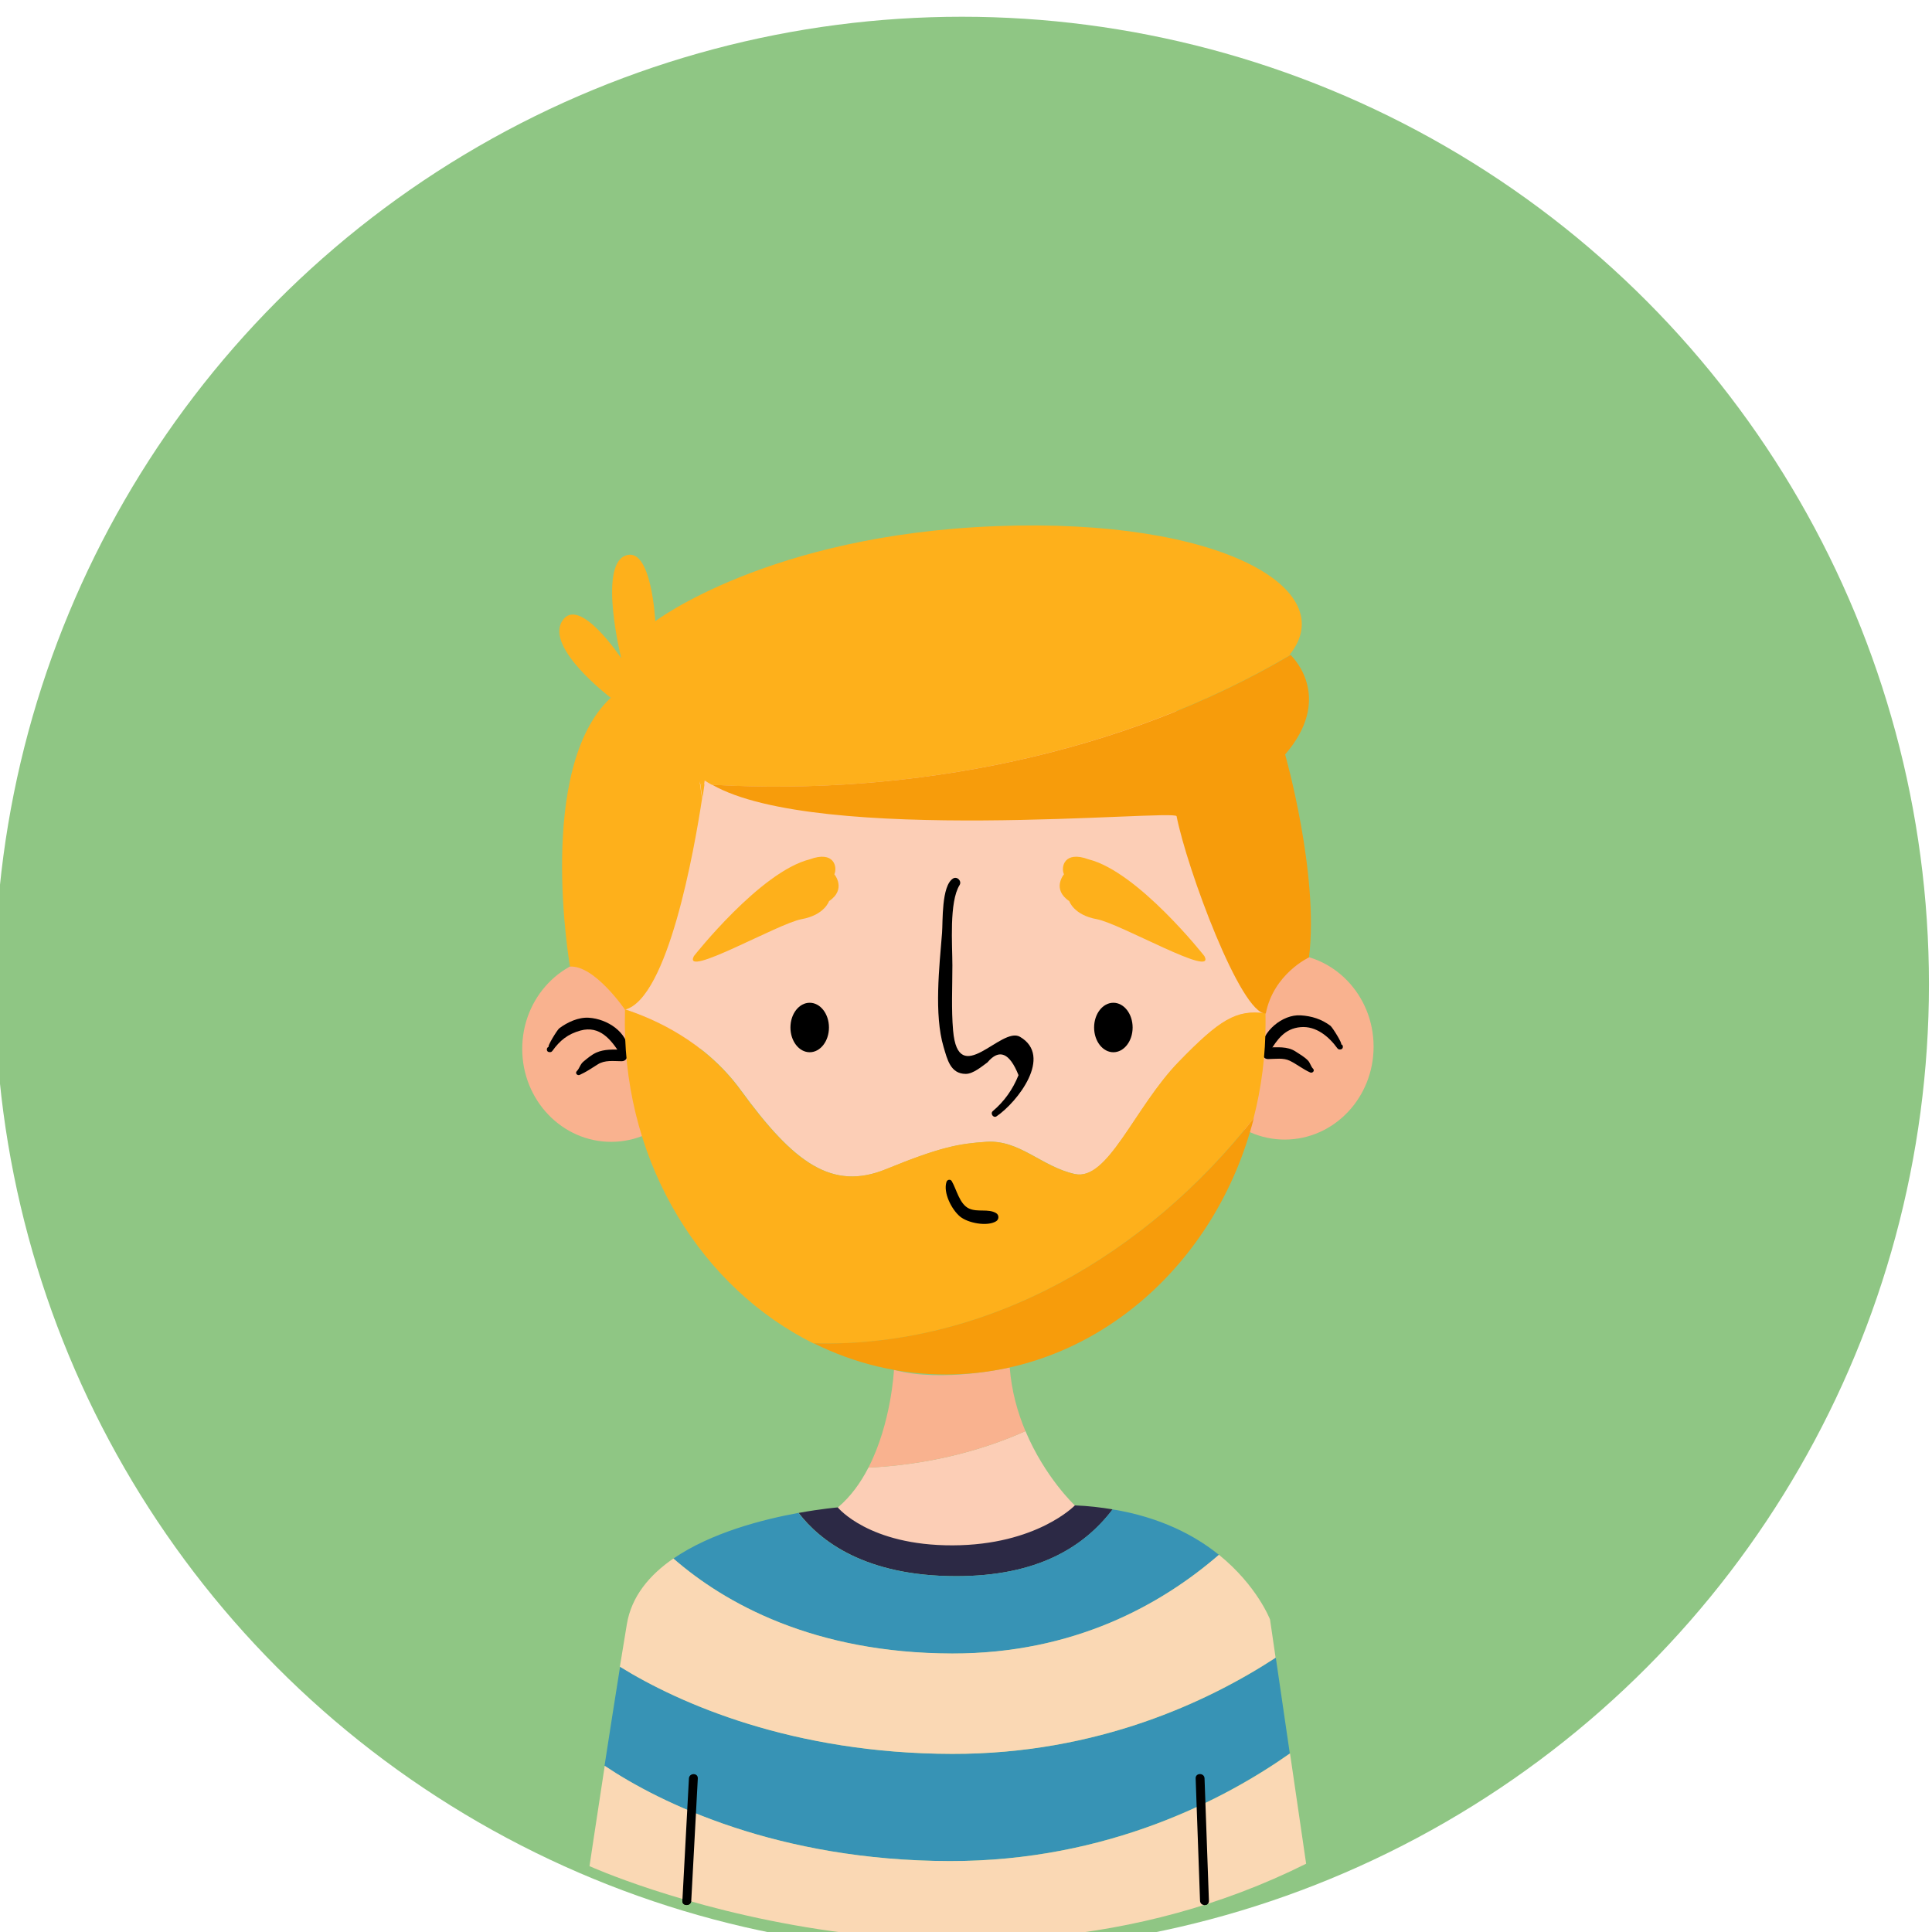 <?xml version="1.0" encoding="UTF-8" standalone="no"?>
<!-- Created with Inkscape (http://www.inkscape.org/) -->

<svg
   xmlns:dc="http://purl.org/dc/elements/1.1/"
   xmlns:cc="http://creativecommons.org/ns#"
   xmlns:rdf="http://www.w3.org/1999/02/22-rdf-syntax-ns#"
   xmlns:svg="http://www.w3.org/2000/svg"
   xmlns="http://www.w3.org/2000/svg"
   xmlns:xlink="http://www.w3.org/1999/xlink"
   xmlns:sodipodi="http://sodipodi.sourceforge.net/DTD/sodipodi-0.dtd"
   xmlns:inkscape="http://www.inkscape.org/namespaces/inkscape"
   width="174"
   height="174"
   viewBox="0 0 46.037 46.037"
   version="1.1"
   id="svg14132"
   inkscape:version="0.92.0 r15299"
   sodipodi:docname="avatar_cli_2.svg">
  <defs
     id="defs14126">
    <clipPath
       id="SVGID_2_">
      <use
         xlink:href="#SVGID_1_"
         style="overflow:visible"
         id="use13941"
         x="0"
         y="0"
         width="100%"
         height="100%" />
    </clipPath>
    <clipPath
       id="SVGID_2_-3">
      <use
         height="100%"
         width="100%"
         y="0"
         x="0"
         xlink:href="#SVGID_1_"
         style="overflow:visible"
         id="use13941-5" />
    </clipPath>
    <clipPath
       id="clipPath14169">
      <use
         height="100%"
         width="100%"
         y="0"
         x="0"
         xlink:href="#SVGID_1_"
         style="overflow:visible"
         id="use14167" />
    </clipPath>
    <radialGradient
       id="SVGID_3_"
       cx="74.332"
       cy="77.206"
       r="2.615"
       gradientUnits="userSpaceOnUse">
      <stop
         offset="0"
         style="stop-color:#624A2E"
         id="stop13964" />
      <stop
         offset="0.036"
         style="stop-color:#6D5633"
         id="stop13966" />
      <stop
         offset="0.122"
         style="stop-color:#816B3D"
         id="stop13968" />
      <stop
         offset="0.223"
         style="stop-color:#907C45"
         id="stop13970" />
      <stop
         offset="0.348"
         style="stop-color:#9B884A"
         id="stop13972" />
      <stop
         offset="0.523"
         style="stop-color:#A18F4D"
         id="stop13974" />
      <stop
         offset="1"
         style="stop-color:#A3914E"
         id="stop13976" />
    </radialGradient>
    <radialGradient
       id="SVGID_4_"
       cx="-471.411"
       cy="77.206"
       r="2.615"
       gradientTransform="matrix(-1,0,0,1,-371.532,0)"
       gradientUnits="userSpaceOnUse">
      <stop
         offset="0"
         style="stop-color:#624A2E"
         id="stop13993" />
      <stop
         offset="0.036"
         style="stop-color:#6D5633"
         id="stop13995" />
      <stop
         offset="0.122"
         style="stop-color:#816B3D"
         id="stop13997" />
      <stop
         offset="0.223"
         style="stop-color:#907C45"
         id="stop13999" />
      <stop
         offset="0.348"
         style="stop-color:#9B884A"
         id="stop14001" />
      <stop
         offset="0.523"
         style="stop-color:#A18F4D"
         id="stop14003" />
      <stop
         offset="1"
         style="stop-color:#A3914E"
         id="stop14005" />
    </radialGradient>
    <ellipse
       id="SVGID_1_"
       cx="87"
       cy="87"
       rx="86.956"
       ry="87" />
    <clipPath
       id="SVGID_2_-9">
      <use
         xlink:href="#SVGID_1_"
         style="overflow:visible"
         id="use13941-4"
         x="0"
         y="0"
         width="100%"
         height="100%" />
    </clipPath>
  </defs>
  <sodipodi:namedview
     id="base"
     pagecolor="#ffffff"
     bordercolor="#666666"
     borderopacity="1.0"
     inkscape:pageopacity="0.0"
     inkscape:pageshadow="2"
     inkscape:zoom="0.98994949"
     inkscape:cx="106.34532"
     inkscape:cy="85.73892"
     inkscape:document-units="mm"
     inkscape:current-layer="layer1"
     showgrid="false"
     inkscape:window-width="550"
     inkscape:window-height="498"
     inkscape:window-x="421"
     inkscape:window-y="161"
     inkscape:window-maximized="0"
     units="px" />
  <g
     inkscape:label="Layer 1"
     inkscape:groupmode="layer"
     id="layer1"
     transform="translate(0,-250.963)">
    <ellipse
       style="fill:#8fc684"
       cx="87"
       cy="87"
       rx="86.956"
       ry="87"
       clip-path="url(#SVGID_2_)"
       id="ellipse13944"
       transform="matrix(0.265,0,0,0.265,-0.134,251.362)" />
    <g
       transform="matrix(0.353,0,0,-0.353,16.472,296.255)"
       id="g10344">
      <path
         inkscape:connector-curvature="0"
         id="path10346"
         style="fill:#000000;fill-opacity:1;fill-rule:nonzero;stroke:none"
         d="m 0,0 c 0.147,2.752 0.295,5.504 0.442,8.256 0.021,0.387 -0.579,0.385 -0.6,0 C -0.305,5.504 -0.453,2.752 -0.6,0 -0.621,-0.387 -0.021,-0.385 0,0" />
    </g>
    <g
       transform="matrix(0.353,0,0,-0.353,28.807,296.256)"
       id="g10348">
      <path
         inkscape:connector-curvature="0"
         id="path10350"
         style="fill:#000000;fill-opacity:1;fill-rule:nonzero;stroke:none"
         d="m 0,0 c -0.099,2.754 -0.197,5.508 -0.296,8.263 -0.014,0.385 -0.614,0.387 -0.6,0 C -0.797,5.508 -0.699,2.754 -0.6,0 -0.586,-0.386 0.014,-0.387 0,0" />
    </g>
    <g
       transform="matrix(0.353,0,0,-0.353,22.787,288.521)"
       id="g10352">
      <path
         inkscape:connector-curvature="0"
         id="path10354"
         style="fill:#2c2945;fill-opacity:1;fill-rule:nonzero;stroke:none"
         d="M 0,0 C 5.468,0 8.611,1.947 10.561,4.509 9.757,4.641 8.918,4.745 8,4.778 L -8,4.641 c 0,0 -1.079,-0.087 -2.641,-0.371 C -9.183,2.373 -6.142,0 0,0" />
    </g>
    <g
       transform="matrix(0.353,0,0,-0.353,22.692,292.755)"
       id="g10356">
      <path
         inkscape:connector-curvature="0"
         id="path10358"
         style="fill:#3793b5;fill-opacity:1;fill-rule:nonzero;stroke:none"
         d="m 0,0 c -10.742,0.022 -18.394,3.387 -22.426,5.884 -0.351,-2.184 -0.72,-4.554 -1.05,-6.692 3.743,-2.517 11.732,-6.406 23.281,-6.43 10.716,-0.022 18.669,4.231 22.978,7.266 L 21.838,6.493 C 17.337,3.558 9.83,-0.021 0,0" />
    </g>
    <g
       transform="matrix(0.353,0,0,-0.353,29.046,288.013)"
       id="g10360">
      <path
         inkscape:connector-curvature="0"
         id="path10362"
         style="fill:#3793b5;fill-opacity:1;fill-rule:nonzero;stroke:none"
         d="m 0,0 c -1.631,1.319 -3.965,2.542 -7.183,3.07 -1.949,-2.563 -5.093,-4.509 -10.561,-4.509 -6.142,0 -9.182,2.373 -10.641,4.27 -2.383,-0.434 -5.892,-1.329 -8.44,-3.082 3.463,-3.022 9.486,-6.393 18.813,-6.412 C -9.791,-6.68 -3.882,-3.359 0,0" />
    </g>
    <g
       transform="matrix(0.353,0,0,-0.353,14.41,293.04)"
       id="g10364">
      <path
         inkscape:connector-curvature="0"
         id="path10366"
         style="fill:#fad8b4;fill-opacity:1;fill-rule:nonzero;stroke:none"
         d="m 0,0 c -0.577,-3.748 -1.028,-6.772 -1.028,-6.772 0,0 25.184,-11.415 48.375,0.163 L 46.259,0.836 C 41.95,-2.199 33.996,-6.452 23.281,-6.43 11.732,-6.406 3.742,-2.517 0,0" />
    </g>
    <g
       transform="matrix(0.353,0,0,-0.353,30.396,290.464)"
       id="g10368">
      <path
         inkscape:connector-curvature="0"
         id="path10370"
         style="fill:#fad8b4;fill-opacity:1;fill-rule:nonzero;stroke:none"
         d="m 0,0 -0.376,2.578 c 0,0 -0.87,2.285 -3.45,4.37 -3.882,-3.359 -9.791,-6.679 -18.012,-6.662 -9.327,0.019 -15.35,3.389 -18.813,6.411 -1.603,-1.103 -2.827,-2.545 -3.141,-4.428 -0.149,-0.89 -0.309,-1.864 -0.472,-2.878 4.033,-2.496 11.684,-5.862 22.426,-5.884 C -12.008,-6.513 -4.5,-2.935 0,0" />
    </g>
    <g
       transform="matrix(0.353,0,0,-0.353,16.68,275.95)"
       id="g10372">
      <path
         inkscape:connector-curvature="0"
         id="path10374"
         style="fill:#f9b28f;fill-opacity:1;fill-rule:nonzero;stroke:none"
         d="M 0,0 C 0.012,-3.464 -2.666,-6.282 -5.979,-6.293 -9.292,-6.304 -11.988,-3.504 -12,-0.04 -12.012,3.424 -9.335,6.242 -6.021,6.253 -2.708,6.264 -0.012,3.464 0,0" />
    </g>
    <g
       transform="matrix(0.353,0,0,-0.353,32.731,275.896)"
       id="g10376">
      <path
         inkscape:connector-curvature="0"
         id="path10378"
         style="fill:#f9b28f;fill-opacity:1;fill-rule:nonzero;stroke:none"
         d="m 0,0 c 0.012,-3.464 -2.666,-6.282 -5.979,-6.293 -3.313,-0.011 -6.009,2.788 -6.021,6.252 -0.012,3.465 2.666,6.283 5.979,6.294 C -2.708,6.264 -0.012,3.464 0,0" />
    </g>
    <g
       transform="matrix(0.353,0,0,-0.353,19.964,286.884)"
       id="g10380">
      <path
         inkscape:connector-curvature="0"
         id="path10382"
         style="fill:#fcceb6;fill-opacity:1;fill-rule:nonzero;stroke:none"
         d="M 0,0 C 0,0 2.092,-2.576 7.759,-2.557 13.426,-2.538 16,0.137 16,0.137 c 0,0 -2.019,1.894 -3.332,5.019 C 9.403,3.692 5.744,2.87 2.067,2.691 1.548,1.682 0.874,0.733 0,0" />
    </g>
    <g
       transform="matrix(0.353,0,0,-0.353,21.302,283.606)"
       id="g10384">
      <path
         inkscape:connector-curvature="0"
         id="path10386"
         style="fill:#f9b28f;fill-opacity:1;fill-rule:nonzero;stroke:none"
         d="M 0,0 C 0,0 -0.169,-3.575 -1.725,-6.599 1.952,-6.421 5.611,-5.598 8.876,-4.134 8.351,-2.883 7.936,-1.439 7.814,0.168 7.814,0.168 3.321,-0.895 0,0" />
    </g>
    <g
       transform="matrix(0.353,0,0,-0.353,13.076,276.031)"
       id="g10388">
      <path
         inkscape:connector-curvature="0"
         id="path10390"
         style="fill:#000000;fill-opacity:1;fill-rule:nonzero;stroke:none"
         d="M 0,0 C 0.014,-0.002 0.027,-0.004 0.041,-0.006 0.13,-0.02 0.195,0.004 0.249,0.079 0.755,0.784 1.291,1.215 2.145,1.45 3.441,1.806 4.219,0.829 4.821,-0.135 4.976,-0.384 5.422,-0.301 5.401,0.022 5.316,1.363 3.951,2.228 2.712,2.313 2.008,2.361 1.256,2.01 0.711,1.601 0.566,1.492 -0.145,0.322 0,0.344 -0.171,0.318 -0.171,0.026 0,0" />
    </g>
    <g
       transform="matrix(0.353,0,0,-0.353,13.814,276.576)"
       id="g10392">
      <path
         inkscape:connector-curvature="0"
         id="path10394"
         style="fill:#000000;fill-opacity:1;fill-rule:nonzero;stroke:none"
         d="m 0,0 c 0.419,0.189 0.826,0.457 1.213,0.706 0.485,0.312 1.066,0.217 1.618,0.216 0.508,0 0.508,0.791 0,0.787 C 2.249,1.706 1.683,1.746 1.138,1.513 0.822,1.378 0.519,1.118 0.255,0.901 0.021,0.708 -0.002,0.451 -0.196,0.254 -0.332,0.115 -0.161,-0.073 0,0" />
    </g>
    <g
       transform="matrix(0.353,0,0,-0.353,31.954,275.846)"
       id="g10396">
      <path
         inkscape:connector-curvature="0"
         id="path10398"
         style="fill:#000000;fill-opacity:1;fill-rule:nonzero;stroke:none"
         d="m 0,0 c 0.146,-0.021 -0.574,1.144 -0.718,1.251 -0.606,0.449 -1.26,0.653 -2.006,0.7 -1.231,0.077 -2.608,-1.09 -2.676,-2.306 -0.018,-0.322 0.426,-0.41 0.581,-0.158 0.515,0.839 1.025,1.576 2.095,1.668 1.045,0.091 1.907,-0.639 2.475,-1.421 0.054,-0.073 0.119,-0.099 0.208,-0.084 0.014,0.002 0.027,0.004 0.041,0.006 0.169,0.028 0.172,0.32 0,0.344" />
    </g>
    <g
       transform="matrix(0.353,0,0,-0.353,31.288,276.428)"
       id="g10400">
      <path
         inkscape:connector-curvature="0"
         id="path10402"
         style="fill:#000000;fill-opacity:1;fill-rule:nonzero;stroke:none"
         d="m 0,0 c -0.155,0.156 -0.187,0.392 -0.349,0.558 -0.236,0.241 -0.562,0.428 -0.843,0.61 -0.545,0.352 -1.225,0.268 -1.843,0.268 -0.507,0.001 -0.507,-0.79 0,-0.787 0.479,0.003 1.033,0.1 1.471,-0.117 C -1.093,0.3 -0.676,-0.041 -0.196,-0.254 -0.036,-0.325 0.138,-0.139 0,0" />
    </g>
    <g
       transform="matrix(0.353,0,0,-0.353,16.472,296.255)"
       id="g10404">
      <path
         inkscape:connector-curvature="0"
         id="path10406"
         style="fill:#000000;fill-opacity:1;fill-rule:nonzero;stroke:none"
         d="m 0,0 c 0.147,2.752 0.295,5.504 0.442,8.256 0.021,0.387 -0.579,0.385 -0.6,0 C -0.305,5.504 -0.453,2.752 -0.6,0 -0.621,-0.387 -0.021,-0.385 0,0" />
    </g>
    <g
       transform="matrix(0.353,0,0,-0.353,28.807,296.256)"
       id="g10408">
      <path
         inkscape:connector-curvature="0"
         id="path10410"
         style="fill:#000000;fill-opacity:1;fill-rule:nonzero;stroke:none"
         d="m 0,0 c -0.099,2.754 -0.197,5.508 -0.296,8.263 -0.014,0.385 -0.614,0.387 -0.6,0 C -0.797,5.508 -0.699,2.754 -0.6,0 -0.586,-0.386 0.014,-0.387 0,0" />
    </g>
    <g
       transform="matrix(0.353,0,0,-0.353,17.652,276.938)"
       id="g10412">
      <path
         inkscape:connector-curvature="0"
         id="path10414"
         style="fill:#fcceb6;fill-opacity:1;fill-rule:nonzero;stroke:none"
         d="m 0,0 c 3.583,-4.917 6.167,-6.833 9.833,-5.333 3.667,1.5 4.92,1.715 6.75,1.839 2.25,0.154 3.722,-1.673 5.972,-2.173 2.25,-0.5 4.028,4.492 7.028,7.58 2.75,2.829 3.873,3.544 5.855,3.267 C 35.282,18.13 31.222,31.736 13.729,31.666 -1.643,31.604 -7.551,18.271 -7.795,5.445 -5.771,4.784 -2.376,3.26 0,0" />
    </g>
    <g
       transform="matrix(0.353,0,0,-0.353,29.87,277.615)"
       id="g10416">
      <path
         inkscape:connector-curvature="0"
         id="path10418"
         style="fill:#feb01b;fill-opacity:1;fill-rule:nonzero;stroke:none"
         d="M 0,0 C 0.533,2.077 0.82,4.267 0.812,6.532 0.812,6.721 0.808,6.91 0.805,7.1 -1.177,7.376 -2.299,6.662 -5.049,3.832 c -3,-3.087 -4.779,-8.08 -7.029,-7.58 -2.25,0.5 -3.721,2.327 -5.971,2.174 -1.83,-0.125 -3.083,-0.34 -6.75,-1.84 -3.666,-1.5 -6.25,0.416 -9.833,5.333 -2.376,3.261 -5.771,4.785 -7.795,5.445 -0.006,-0.326 -0.011,-0.653 -0.011,-0.978 0.033,-9.608 5.258,-17.859 12.744,-21.574 C -17.936,-15.498 -7.169,-9.132 0,0" />
    </g>
    <g
       transform="matrix(0.353,0,0,-0.353,19.394,282.973)"
       id="g10420">
      <path
         inkscape:connector-curvature="0"
         id="path10422"
         style="fill:#f79c0b;fill-opacity:1;fill-rule:nonzero;stroke:none"
         d="M 0,0 C 2.734,-1.357 5.767,-2.114 8.961,-2.103 18.842,-2.07 27.144,5.239 29.694,15.188 22.524,6.056 11.758,-0.31 0,0" />
    </g>
    <g
       transform="matrix(0.353,0,0,-0.353,19.753,275.447)"
       id="g10424">
      <path
         inkscape:connector-curvature="0"
         id="path10426"
         style="fill:#000000;fill-opacity:1;fill-rule:nonzero;stroke:none"
         d="m 0,0 c 0,-0.922 -0.582,-1.67 -1.3,-1.67 -0.718,0 -1.3,0.748 -1.3,1.67 0,0.922 0.582,1.67 1.3,1.67 C -0.582,1.67 0,0.922 0,0" />
    </g>
    <g
       transform="matrix(0.353,0,0,-0.353,26.989,275.447)"
       id="g10428">
      <path
         inkscape:connector-curvature="0"
         id="path10430"
         style="fill:#000000;fill-opacity:1;fill-rule:nonzero;stroke:none"
         d="m 0,0 c 0,-0.922 -0.582,-1.67 -1.3,-1.67 -0.718,0 -1.3,0.748 -1.3,1.67 0,0.922 0.582,1.67 1.3,1.67 C -0.582,1.67 0,0.922 0,0" />
    </g>
    <g
       transform="matrix(0.353,0,0,-0.353,16.739,269.983)"
       id="g10432">
      <path
         inkscape:connector-curvature="0"
         id="path10434"
         style="fill:#feb01b;fill-opacity:1;fill-rule:nonzero;stroke:none"
         d="M 0,0 C 0.062,0.412 0.108,0.731 0.136,0.936 0.046,0.942 -0.046,0.944 -0.136,0.95 -0.115,0.743 -0.075,0.397 0,0" />
    </g>
    <g
       transform="matrix(0.353,0,0,-0.353,16.682,269.647)"
       id="g10436">
      <path
         inkscape:connector-curvature="0"
         id="path10438"
         style="fill:#feb01b;fill-opacity:1;fill-rule:nonzero;stroke:none"
         d="M 0,0 C 0.008,0 0.017,-0.001 0.025,-0.001 0.001,0.237 0,0.291 0,0" />
    </g>
    <g
       transform="matrix(0.353,0,0,-0.353,30.733,266.56)"
       id="g10440">
      <path
         inkscape:connector-curvature="0"
         id="path10442"
         style="fill:#feb01b;fill-opacity:1;fill-rule:nonzero;stroke:none"
         d="m 0,0 c 3.496,4.333 -4.496,9.25 -19.829,8.667 -15.334,-0.584 -23,-6.417 -23,-6.417 0,0 -0.25,5.167 -2.045,4.417 -1.795,-0.75 -0.253,-6.917 -0.253,-6.917 0,0 -2.869,4.333 -3.995,2.5 -1.126,-1.834 3.288,-5.167 3.288,-5.167 -5.089,-4.75 -2.751,-18.147 -2.751,-18.147 1.66,0.103 3.711,-2.908 3.711,-2.908 2.904,0.755 4.674,10.772 5.207,14.271 -0.075,0.397 -0.115,0.743 -0.137,0.95 -0.008,0 -0.017,10e-4 -0.025,10e-4 0,0.291 10e-4,0.237 0.025,-10e-4 0.091,-0.006 0.182,-0.008 0.273,-0.014 0.023,0.166 0.035,0.265 0.035,0.265 0.148,-0.102 0.315,-0.196 0.481,-0.291 13.502,-0.782 27.782,2.102 39.049,8.758 C 0.012,-0.011 0,0 0,0" />
    </g>
    <g
       transform="matrix(0.353,0,0,-0.353,16.969,269.662)"
       id="g10444">
      <path
         inkscape:connector-curvature="0"
         id="path10446"
         style="fill:#f79c0b;fill-opacity:1;fill-rule:nonzero;stroke:none"
         d="m 0,0 c 7.161,-4.089 31.255,-1.63 31.353,-2.125 0.7,-3.55 4.338,-13.386 6.021,-13.32 0.52,2.68 2.918,3.79 2.918,3.79 C 40.98,-6.018 38.68,2.041 38.68,2.041 41.883,5.764 39.377,8.437 39.049,8.758 27.782,2.102 13.502,-0.782 0,0" />
    </g>
    <g
       transform="matrix(0.353,0,0,-0.353,22.554,279.125)"
       id="g10448">
      <path
         inkscape:connector-curvature="0"
         id="path10450"
         style="fill:#000000;fill-opacity:1;fill-rule:nonzero;stroke:none"
         d="m 0,0 c -0.24,-0.734 0.352,-1.871 0.906,-2.336 0.53,-0.446 1.836,-0.696 2.442,-0.325 0.205,0.126 0.208,0.427 0,0.551 -0.53,0.318 -1.252,0.041 -1.836,0.313 C 0.88,-1.501 0.682,-0.519 0.355,0.046 0.268,0.198 0.051,0.156 0,0" />
    </g>
    <g
       transform="matrix(0.353,0,0,-0.353,23.747,277.563)"
       id="g10452">
      <path
         inkscape:connector-curvature="0"
         id="path10454"
         style="fill:#000000;fill-opacity:1;fill-rule:nonzero;stroke:none"
         d="m 0,0 c 1.408,0.958 3.822,4.054 1.583,5.365 -1.27,0.745 -4.171,-3.574 -4.518,0.428 -0.126,1.455 -0.047,2.936 -0.048,4.395 0,1.379 -0.228,4.274 0.485,5.42 0.17,0.273 -0.168,0.616 -0.442,0.443 -0.791,-0.499 -0.68,-2.912 -0.74,-3.663 -0.181,-2.255 -0.55,-5.521 0.104,-7.709 0.246,-0.821 0.455,-1.816 1.497,-1.816 0.507,0 1.115,0.527 1.465,0.778 C 0.178,4.58 0.876,4.292 1.481,2.778 1.094,1.809 0.512,0.997 -0.264,0.342 -0.44,0.172 -0.207,-0.142 0,0" />
    </g>
    <g
       transform="matrix(0.353,0,0,-0.353,16.535,273.745)"
       id="g10456">
      <path
         inkscape:connector-curvature="0"
         id="path10458"
         style="fill:#feb01b;fill-opacity:1;fill-rule:nonzero;stroke:none"
         d="m 0,0 c 0,0 4.475,5.697 7.821,6.531 1.658,0.615 1.877,-0.542 1.658,-1.01 0,0 0.846,-1 -0.358,-1.813 0,0 -0.298,-0.937 -1.861,-1.219 C 5.698,2.208 -0.823,-1.552 0,0" />
    </g>
    <g
       transform="matrix(0.353,0,0,-0.353,28.699,273.745)"
       id="g10460">
      <path
         inkscape:connector-curvature="0"
         id="path10462"
         style="fill:#feb01b;fill-opacity:1;fill-rule:nonzero;stroke:none"
         d="m 0,0 c 0,0 -4.475,5.697 -7.821,6.531 -1.658,0.615 -1.877,-0.542 -1.658,-1.01 0,0 -0.846,-1 0.358,-1.813 0,0 0.298,-0.937 1.861,-1.219 C -5.698,2.208 0.823,-1.552 0,0" />
    </g>
  </g>
</svg>

